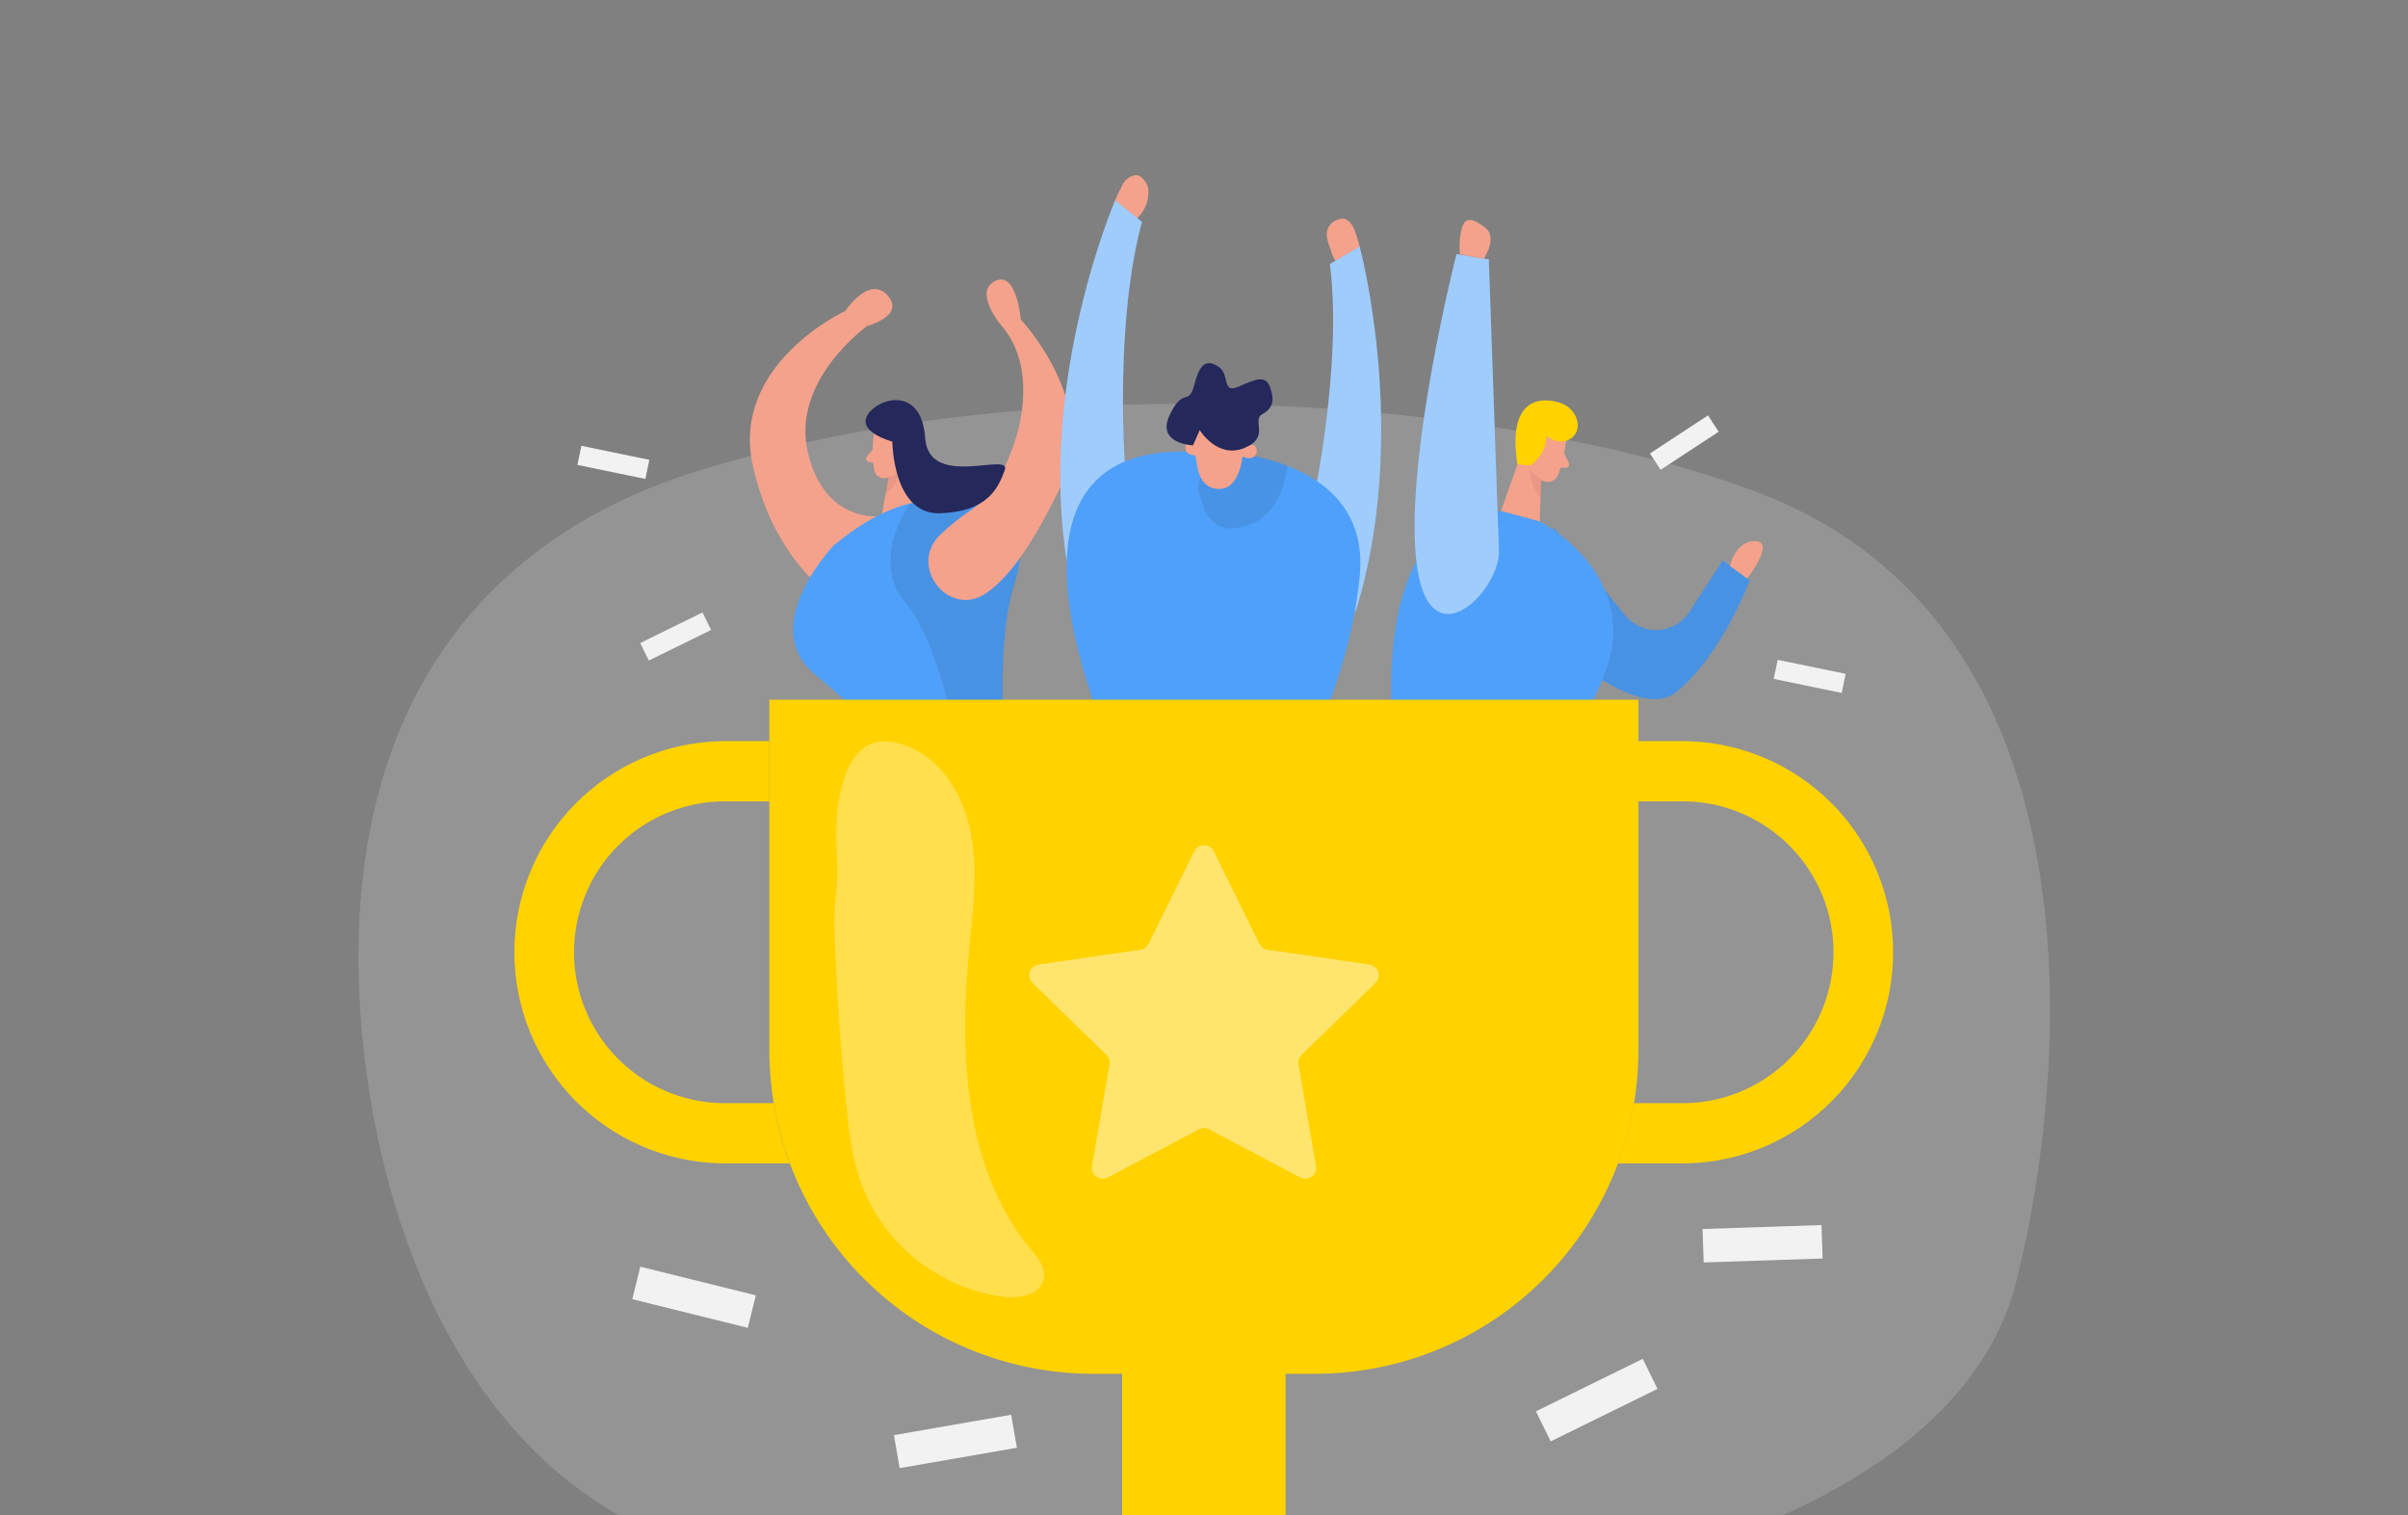 <svg width="650" height="409" viewBox="0 0 650 409" fill="none" xmlns="http://www.w3.org/2000/svg">
<rect x="0" y="0" width="650" height="409" fill="#808080" stroke="none"/>
<g clip-path="url(#clip0)">
<path opacity="0.2" d="M187.899 127.277C140.546 142.084 103.204 176.931 97.5 241.213C92.625 295.385 111.117 394.969 188.809 418.374C310.131 454.927 521.235 439.015 544.342 345.689C559.991 282.431 564.818 169.146 476.905 133.893C417.235 110 289.412 95.567 187.899 127.277Z" fill="#E6E6E6"/>
<path d="M419.413 142.491L438.75 166.155C439.833 167.48 441.217 168.526 442.788 169.205C444.358 169.884 446.069 170.176 447.775 170.056C449.482 169.937 451.135 169.41 452.596 168.519C454.057 167.628 455.282 166.399 456.17 164.936L465.026 151.284L472.306 156.631C472.306 156.631 465.205 176.135 452.676 186.683C440.148 197.232 408.557 163.571 408.557 163.571L419.413 142.491Z" fill="#4FA0FA"/>
<path opacity="0.09" d="M419.413 142.491L438.75 166.155C439.833 167.48 441.217 168.526 442.788 169.205C444.358 169.884 446.069 170.176 447.775 170.056C449.482 169.937 451.135 169.41 452.596 168.519C454.057 167.628 455.282 166.399 456.17 164.936L465.026 151.284L472.306 156.631C472.306 156.631 465.205 176.135 452.676 186.683C440.148 197.232 408.557 163.571 408.557 163.571L419.413 142.491Z" fill="black"/>
<path d="M422.744 118.63C422.448 121.967 421.699 125.248 420.517 128.382C420.185 129.106 419.579 129.668 418.833 129.945C418.086 130.223 417.26 130.193 416.536 129.861C415.348 129.397 414.318 128.6 413.572 127.565C412.825 126.53 412.393 125.301 412.327 124.027L411.482 118.582C411.431 117.47 411.725 116.37 412.325 115.433C412.924 114.495 413.799 113.767 414.83 113.348C418.567 111.495 423.264 114.973 422.744 118.63Z" fill="#F4A28C"/>
<path d="M411.645 119.492L405.194 137.956L415.626 140.784L416.13 126.221L411.645 119.492Z" fill="#F4A28C"/>
<path d="M422.208 122.369L423.442 124.921C423.515 125.065 423.549 125.225 423.542 125.386C423.534 125.546 423.486 125.703 423.401 125.84C423.317 125.977 423.198 126.089 423.058 126.168C422.917 126.246 422.758 126.287 422.598 126.286H420.274L422.208 122.369Z" fill="#F4A28C"/>
<path opacity="0.31" d="M416.146 129.407C414.887 128.839 413.825 127.912 413.091 126.741C412.993 129.575 413.974 132.341 415.837 134.478L416.146 129.407Z" fill="#CE8172"/>
<path d="M409.597 125.343L413.189 125.668C413.189 125.668 417.641 122.418 417.365 117.655C417.365 117.655 420.973 120.711 424.19 118.273C427.408 115.835 425.717 110.666 421.834 109.025C417.95 107.383 406.51 105.563 409.597 125.343Z" fill="#FFD200"/>
<path d="M405.194 137.972L415.626 140.784C415.626 140.784 435.126 150.536 435.468 170.04C435.809 189.544 410.004 216.622 410.004 216.622L376.383 201.799C376.383 201.799 367.543 137.322 405.194 137.972Z" fill="#4FA0FA"/>
<path d="M466.944 152.746C466.944 152.746 468.569 145.79 473.931 146.082C479.294 146.375 471.607 156.176 471.607 156.176L466.944 152.746Z" fill="#F4A28C"/>
<path d="M404.625 148.943L401.879 70.017L393.152 68.587C393.152 68.587 379.259 122.986 382.281 151.17C385.304 179.353 404.625 159.898 404.625 148.943Z" fill="#4FA0FA"/>
<path opacity="0.46" d="M404.625 148.943L401.879 70.017L393.152 68.587C393.152 68.587 379.259 122.986 382.281 151.17C385.304 179.353 404.625 159.898 404.625 148.943Z" fill="white"/>
<path d="M400.514 69.903C400.514 69.903 404.3 64.15 401.034 61.582C397.767 59.014 395.704 58.331 394.647 61.403C394.001 63.767 393.819 66.235 394.111 68.668L400.514 69.903Z" fill="#F4A28C"/>
<path d="M235.82 117.688C235.454 120.758 235.503 123.863 235.966 126.92C236.043 127.281 236.191 127.624 236.402 127.927C236.612 128.231 236.882 128.489 237.193 128.687C237.505 128.885 237.853 129.02 238.217 129.082C238.581 129.144 238.954 129.133 239.314 129.049C240.487 128.861 241.581 128.337 242.463 127.541C243.345 126.745 243.978 125.711 244.286 124.563L246.106 119.687C246.371 118.686 246.318 117.627 245.954 116.657C245.59 115.687 244.933 114.854 244.075 114.275C241.02 111.999 236.048 114.291 235.82 117.688Z" fill="#F4A28C"/>
<path d="M245.781 120.63L248.056 138.72L237.997 139.272L240.386 125.88L245.781 120.63Z" fill="#F4A28C"/>
<path d="M241.572 122.645C241.572 122.645 241.686 120.5 243.279 120.711C244.871 120.922 244.741 123.962 242.547 124.238L241.572 122.645Z" fill="#F4A28C"/>
<path d="M235.625 121.183L234 123.279C233.909 123.398 233.849 123.537 233.826 123.684C233.803 123.832 233.817 123.983 233.867 124.123C233.917 124.264 234.002 124.39 234.113 124.489C234.224 124.589 234.358 124.659 234.504 124.693L236.616 125.165L235.625 121.183Z" fill="#F4A28C"/>
<path d="M237.997 139.354C237.997 139.354 222.625 141.629 218.059 122.125C213.492 102.621 234.097 87.993 234.097 87.993C234.097 87.993 244.481 85.247 239.557 79.721C234.634 74.195 228.182 83.93 228.182 83.93C228.182 83.93 196.982 98.314 203.255 125.912C209.527 153.51 226.687 162.32 226.687 162.32L237.997 139.354Z" fill="#F4A28C"/>
<path opacity="0.31" d="M239.736 128.789C240.976 128.508 242.106 127.869 242.986 126.952C242.511 129.55 241.071 131.873 238.956 133.454L239.736 128.789Z" fill="#CE8172"/>
<path d="M225.014 147.269C225.014 147.269 204.457 168.854 219.749 181.856C235.04 194.859 242.32 202.222 242.32 202.222L270.757 193.25C270.757 193.25 269.506 170.105 274.007 156.842C278.509 143.58 271.001 135.957 263.347 135.632C255.694 135.307 244.205 131.325 225.014 147.269Z" fill="#4FA0FA"/>
<path opacity="0.09" d="M245.733 135.876C245.733 135.876 234.715 150.682 244.189 162.385C253.663 174.087 257.449 197.459 257.449 197.459L270.757 193.25C270.757 193.25 270.124 171.503 272.594 162.368C273.816 158.481 274.755 154.51 275.405 150.487C275.795 146.505 259.594 133.048 259.594 133.048L245.733 135.876Z" fill="black"/>
<path d="M266.224 160.125C256.002 167.098 244.871 152.6 253.955 144.197C256.483 141.814 259.201 139.64 262.08 137.696C272.301 130.967 283.351 102.573 270.205 87.766C270.205 87.766 262.681 78.81 268.58 75.885C274.479 72.959 275.551 86.238 275.551 86.238C275.551 86.238 297.213 109.269 286.488 131.065C280.67 142.848 273.991 154.827 266.224 160.125Z" fill="#F4A28C"/>
<path d="M240.874 119.216C240.874 119.216 240.987 138.947 253.711 138.557C266.435 138.167 269.393 131.958 271.229 126.871C273.065 121.784 250.689 132.267 249.73 118.224C248.771 104.181 237.185 107.253 234.211 111.967C231.237 116.68 240.874 119.216 240.874 119.216Z" fill="#24285B"/>
<path d="M305.695 59.436C306.312 59.956 308.295 57.502 308.555 56.966C309.709 55.084 310.19 52.867 309.92 50.676C309.579 49.343 308.214 47.312 306.67 47.263C305.799 47.364 304.973 47.706 304.287 48.252C303.601 48.798 303.081 49.525 302.786 50.351C302.127 51.569 301.536 52.822 301.015 54.105C300.609 55.276 301.226 55.731 302.104 56.462C303.29 57.47 304.492 58.445 305.695 59.436Z" fill="#F4A28C"/>
<path d="M303.615 124.596C303.615 124.596 300.885 86.888 308.262 59.908L301.015 54.105C301.015 54.105 280.036 102.654 288.015 151.901L303.615 124.596Z" fill="#4FA0FA"/>
<path d="M361.611 71.172C360.831 71.659 359.564 68.701 359.45 68.278C358.816 65.971 357.289 63.403 358.784 61.013C359.232 60.387 359.825 59.88 360.513 59.534C361.201 59.189 361.963 59.016 362.732 59.03C364.357 59.355 365.332 61.143 365.787 62.59C366.277 63.886 366.69 65.21 367.022 66.556C367.25 67.791 366.584 68.181 365.609 68.734L361.611 71.172Z" fill="#F4A28C"/>
<path d="M354.331 135.941C354.331 135.941 362.456 99.03 358.995 71.269L367.022 66.556C367.022 66.556 380.803 117.607 365.901 165.213L354.331 135.941Z" fill="#4FA0FA"/>
<path opacity="0.46" d="M303.615 124.596C303.615 124.596 300.885 86.888 308.262 59.908L301.015 54.105C301.015 54.105 280.036 102.654 288.015 151.901L303.615 124.596Z" fill="white"/>
<path opacity="0.46" d="M354.331 135.941C354.331 135.941 362.456 99.03 358.995 71.269L367.022 66.556C367.022 66.556 380.803 117.607 365.901 165.213L354.331 135.941Z" fill="white"/>
<path d="M367.039 155.396C363.967 187.902 346.596 215.061 346.596 215.061L304.769 212.688C304.769 212.688 259.269 123.198 317.769 121.914H320.352H329.371C332.001 122.038 334.619 122.353 337.204 122.857C338.504 123.1 339.901 123.409 341.38 123.783C343.483 124.32 345.551 124.988 347.571 125.782C357.987 129.829 368.664 138.2 367.039 155.396Z" fill="#4FA0FA"/>
<path d="M348.871 225.204L346.58 215.061L304.752 212.688L303.615 225.204H348.871Z" fill="#24285B"/>
<path opacity="0.08" d="M347.604 125.75C346.629 132.04 344.191 138.525 338.422 141.158C325.747 146.928 324.139 134.396 324.139 134.396C322.514 131.861 324.139 127.05 326.723 122.401L335.741 122.678C335.741 122.678 336.261 122.678 337.188 122.824C338.488 123.068 339.885 123.377 341.364 123.75C343.483 124.286 345.567 124.954 347.604 125.75Z" fill="black"/>
<path d="M322.026 120.223C322.5 121.988 322.869 123.779 323.131 125.587C323.472 128.057 324.659 131.682 328.656 131.991C334.831 132.478 335.432 122.742 335.432 122.742C335.432 122.742 338.309 113.364 331.63 112.812C325.601 112.324 319.962 112.113 322.026 120.223Z" fill="#F4A28C"/>
<path d="M335.091 123.101C335.091 123.101 335.091 120.159 337.691 120.013C340.291 119.866 339.804 125.474 335.091 123.101Z" fill="#F4A28C"/>
<path d="M323.765 122.71C323.765 122.71 324.366 119.833 321.896 119.134C319.426 118.435 318.663 123.945 323.765 122.71Z" fill="#F4A28C"/>
<path d="M322.026 120.224C322.026 120.224 312.065 119.85 315.705 112.097C319.345 104.344 320.872 109.724 322.351 103.97C323.83 98.217 325.601 96.884 328.851 98.948C332.101 101.012 329.712 106.327 334.165 104.442C338.617 102.556 341.607 100.915 342.875 104.637C344.142 108.359 343.476 110.26 340.649 111.869C337.821 113.478 343.005 118.127 335.774 120.987C328.542 123.848 323.846 116.111 323.846 116.111L322.026 120.224Z" fill="#24285B"/>
<path d="M442.26 188.893V283.422C442.275 294.91 440.024 306.287 435.636 316.903C431.247 327.519 424.808 337.164 416.687 345.287C408.566 353.41 398.922 359.85 388.309 364.239C377.695 368.628 366.32 370.88 354.835 370.865H295.1C283.618 370.869 272.248 368.61 261.639 364.217C251.03 359.825 241.391 353.384 233.272 345.263C225.153 337.142 218.713 327.501 214.321 316.89C209.929 306.279 207.671 294.907 207.675 283.422V188.893H442.26Z" fill="#FFD200"/>
<path d="M347.019 347.639H302.9V430.628H347.019V347.639Z" fill="#FFD200"/>
<path d="M208.861 297.807H194.87C184.208 297.594 174.055 293.208 166.591 285.591C159.126 277.974 154.945 267.734 154.945 257.068C154.945 246.402 159.126 236.161 166.591 228.544C174.055 220.928 184.208 216.542 194.87 216.329H207.675V200.076H194.87C179.924 200.328 165.676 206.444 155.196 217.104C144.716 227.765 138.844 242.117 138.844 257.068C138.844 272.018 144.716 286.371 155.196 297.031C165.676 307.692 179.924 313.807 194.87 314.06H213.184C211.223 308.794 209.776 303.351 208.861 297.807Z" fill="#FFD200"/>
<path d="M455 200.076H442.195V216.329H455C465.662 216.542 475.815 220.928 483.279 228.544C490.744 236.161 494.925 246.402 494.925 257.068C494.925 267.734 490.744 277.974 483.279 285.591C475.815 293.208 465.662 297.594 455 297.807H441.009C440.094 303.351 438.647 308.794 436.686 314.06H455C469.946 313.807 484.194 307.692 494.674 297.031C505.154 286.371 511.026 272.018 511.026 257.068C511.026 242.117 505.154 227.765 494.674 217.104C484.194 206.444 469.946 200.328 455 200.076Z" fill="#FFD200"/>
<path opacity="0.3" d="M228.394 297.904C229.157 305.495 230.019 313.182 232.797 320.318C235.917 328.223 241.09 335.151 247.784 340.386C254.478 345.621 262.448 348.973 270.871 350.094C275.226 350.614 280.914 349.557 281.759 345.218C282.36 342.194 280.134 339.431 278.102 337.091C260.097 315.133 258.927 284.04 261.657 255.825C262.519 246.918 263.672 237.946 262.697 229.055C261.722 220.165 258.31 211.177 251.501 205.391C246.772 201.36 238.16 197.687 232.667 202.254C230.434 204.326 228.805 206.967 227.955 209.893C225.469 217.223 225.517 224.943 225.972 232.647C226.33 238.596 225.046 244.155 225.225 250.152C225.734 266.059 226.79 281.976 228.394 297.904Z" fill="white"/>
<path d="M204.027 349.683L172.845 341.947L170.67 350.718L201.852 358.454L204.027 349.683Z" fill="#F2F2F2"/>
<path d="M272.952 381.923L241.299 387.42L242.845 396.324L274.497 390.827L272.952 381.923Z" fill="#F2F2F2"/>
<path d="M443.433 366.823L414.601 380.995L418.585 389.105L447.418 374.934L443.433 366.823Z" fill="#F2F2F2"/>
<path d="M189.627 165.329L172.812 173.594L175.134 178.32L191.949 170.055L189.627 165.329Z" fill="#F2F2F2"/>
<path d="M175.273 124.132L156.923 120.347L155.86 125.505L174.21 129.289L175.273 124.132Z" fill="#F2F2F2"/>
<path d="M498.202 181.905L479.852 178.121L478.789 183.278L497.139 187.062L498.202 181.905Z" fill="#F2F2F2"/>
<path d="M461.035 112.142L445.37 122.423L448.259 126.826L463.924 116.545L461.035 112.142Z" fill="#F2F2F2"/>
<path d="M491.686 330.708L459.577 331.774L459.876 340.806L491.985 339.74L491.686 330.708Z" fill="#F2F2F2"/>
<path opacity="0.43" d="M327.616 229.803L339.934 254.752C340.141 255.18 340.449 255.551 340.831 255.834C341.213 256.117 341.658 256.304 342.127 256.377L369.655 260.375C370.195 260.453 370.703 260.681 371.121 261.032C371.539 261.384 371.85 261.846 372.019 262.365C372.188 262.884 372.208 263.44 372.078 263.97C371.947 264.501 371.671 264.984 371.28 265.365L351.357 284.771C351.019 285.106 350.766 285.516 350.618 285.969C350.471 286.421 350.435 286.903 350.512 287.372L355.225 314.775C355.318 315.313 355.258 315.866 355.053 316.372C354.848 316.878 354.505 317.316 354.064 317.638C353.623 317.959 353.1 318.15 352.556 318.19C352.012 318.23 351.467 318.117 350.984 317.863L326.365 304.86C325.945 304.636 325.476 304.518 325 304.518C324.524 304.518 324.055 304.636 323.635 304.86L299.016 317.863C298.533 318.117 297.988 318.23 297.444 318.19C296.9 318.15 296.377 317.959 295.936 317.638C295.495 317.316 295.152 316.878 294.947 316.372C294.742 315.866 294.682 315.313 294.775 314.775L299.488 287.372C299.565 286.903 299.529 286.421 299.382 285.969C299.234 285.516 298.981 285.106 298.643 284.771L278.72 265.365C278.329 264.984 278.053 264.501 277.922 263.97C277.792 263.44 277.812 262.884 277.981 262.365C278.15 261.846 278.461 261.384 278.879 261.032C279.297 260.681 279.805 260.453 280.345 260.375L307.873 256.377C308.342 256.304 308.787 256.117 309.169 255.834C309.551 255.551 309.859 255.18 310.066 254.752L322.384 229.803C322.622 229.312 322.994 228.898 323.457 228.608C323.919 228.319 324.454 228.165 325 228.165C325.546 228.165 326.081 228.319 326.543 228.608C327.006 228.898 327.378 229.312 327.616 229.803Z" fill="white"/>
</g>
<defs>
<clipPath id="clip0">
<rect width="650" height="409" fill="white"/>
</clipPath>
</defs>
</svg>

